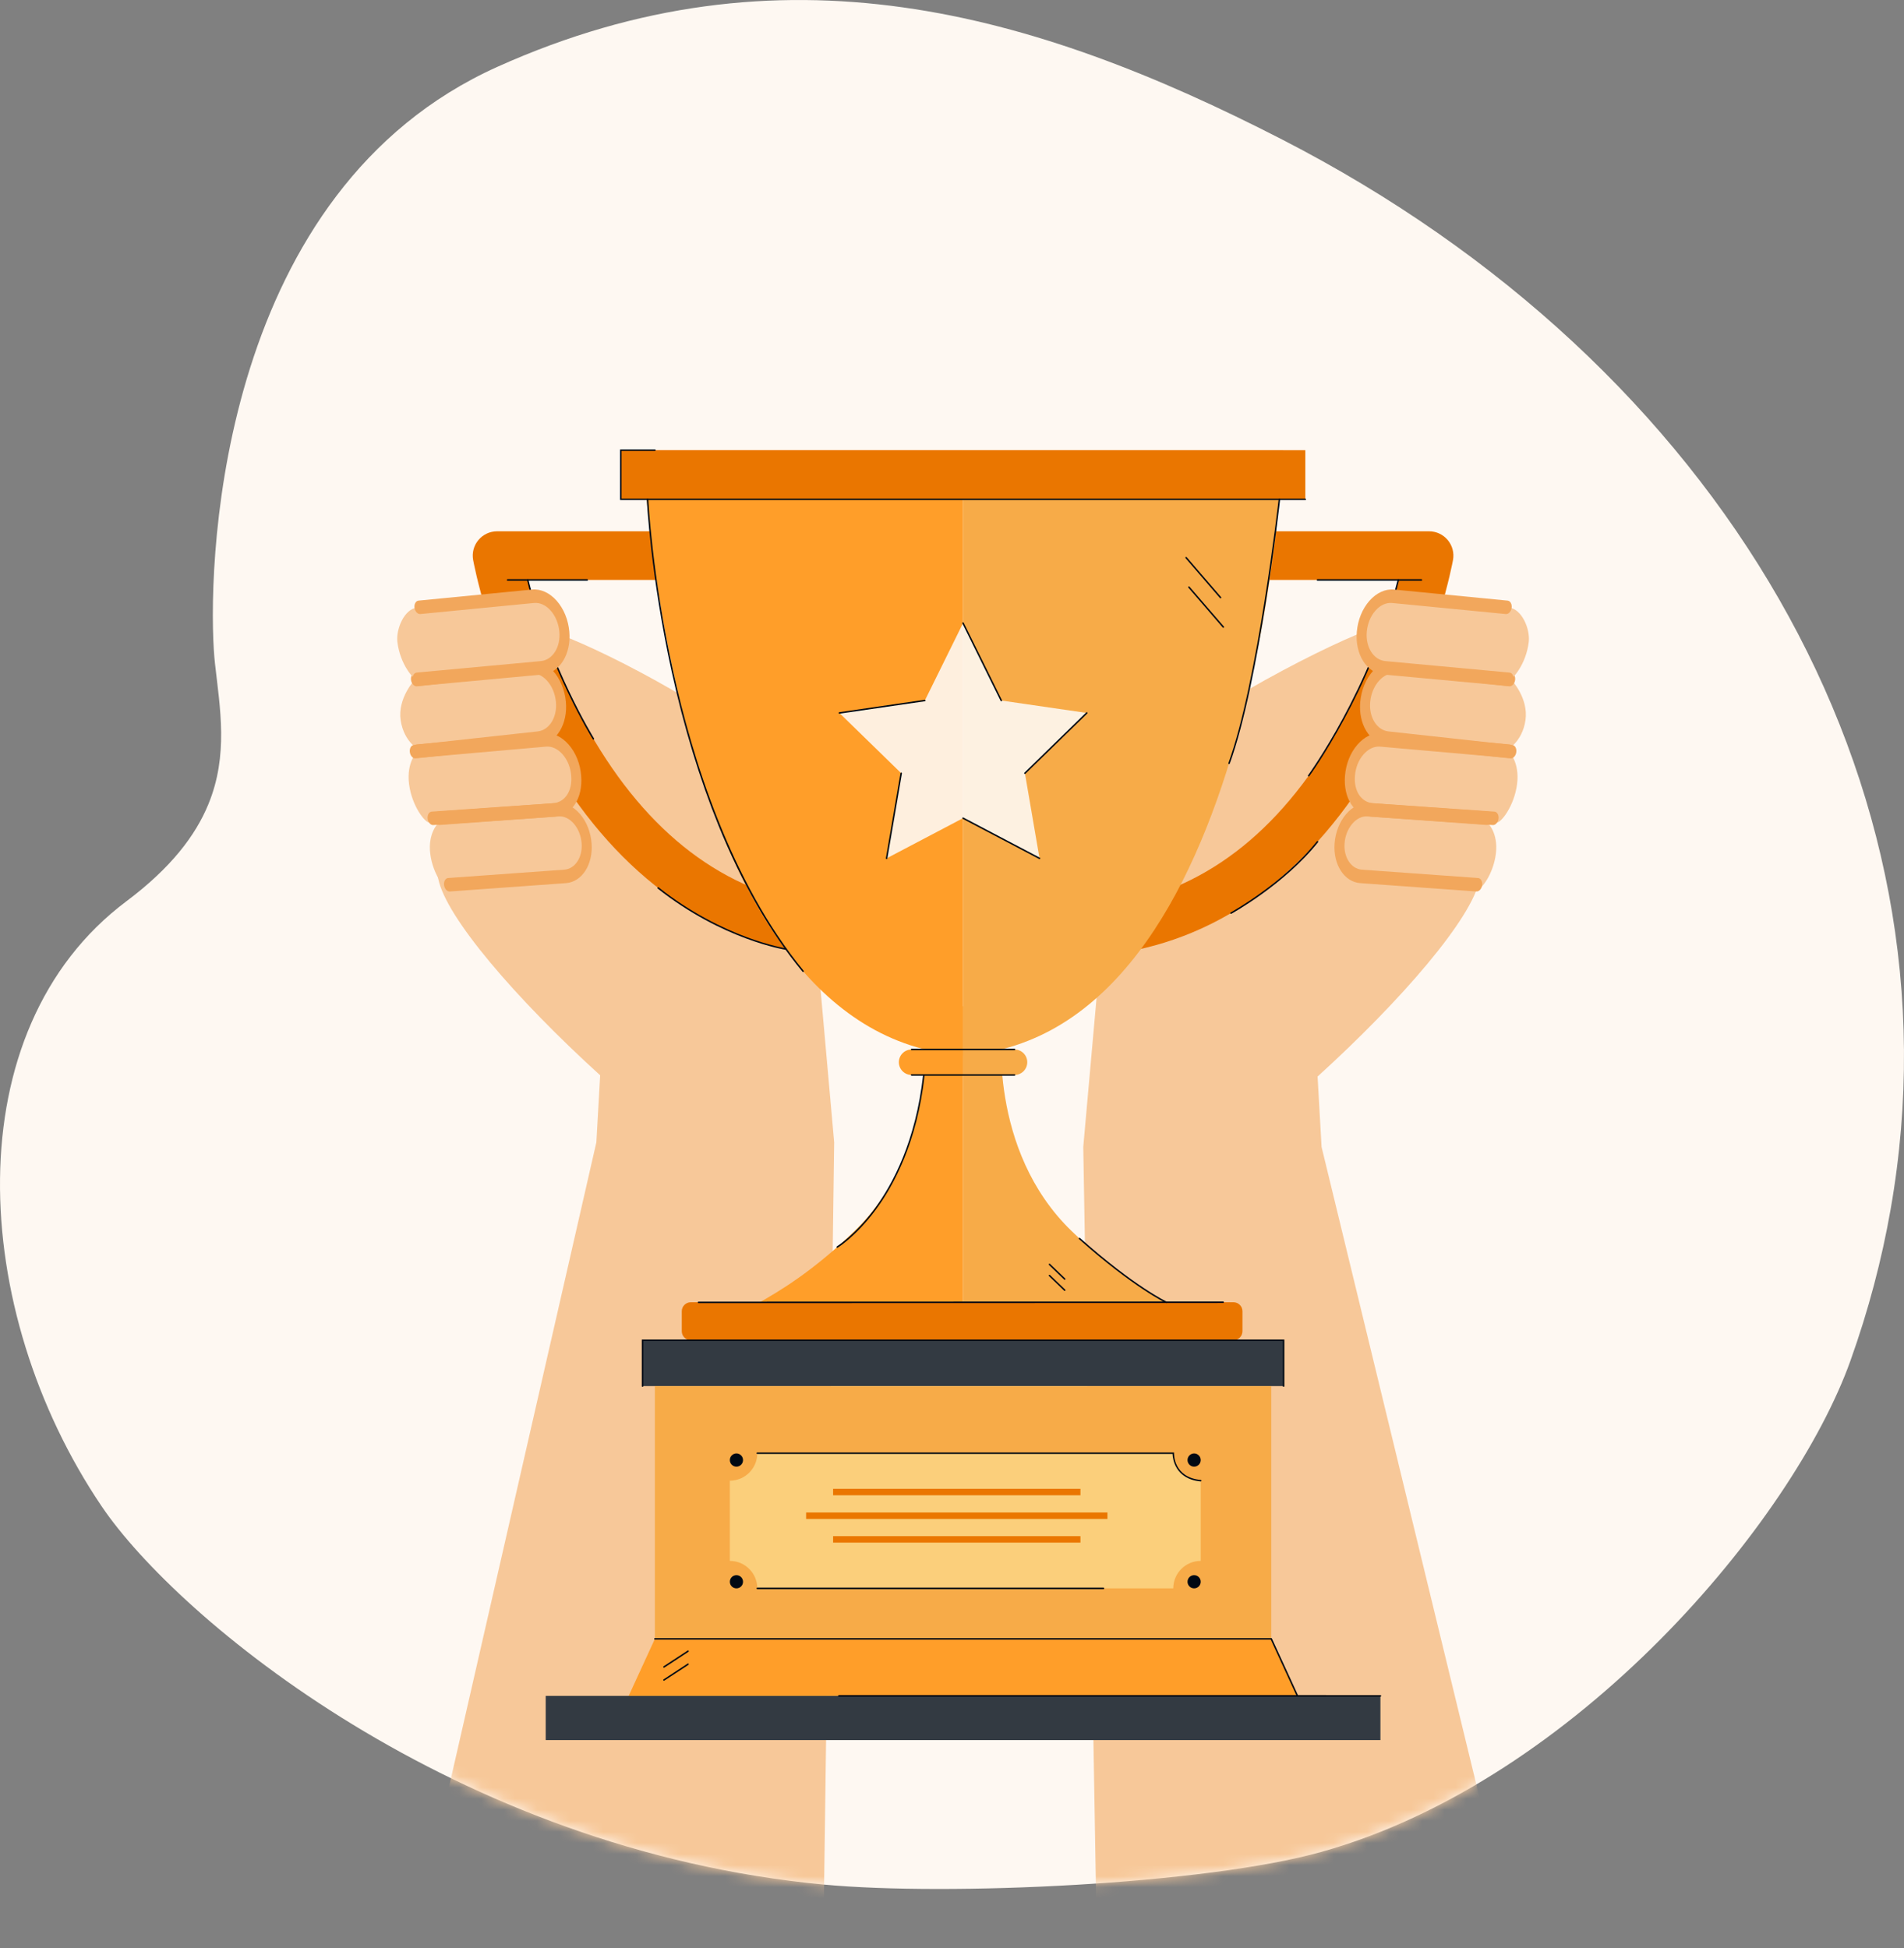<svg width="172" height="176" viewBox="0 0 172 176" fill="none" xmlns="http://www.w3.org/2000/svg">
<rect x="0" y="0" width="172" height="176" fill="#808080" stroke="none"/>
<g clip-path="url(#clip0_250_10952)">
<path d="M170.797 109.223C169.997 113.796 168.79 118.379 167.157 122.945C161.974 137.433 142.427 160.847 119.388 167.303C108.849 170.256 85.641 171.313 74.428 170.261C41.059 167.131 16.028 146.214 9.184 136.087C-2.775 118.396 -4.084 93.044 11.415 81.428C15.435 78.415 17.652 75.501 18.816 72.677C20.653 68.223 19.873 63.993 19.421 59.952C19.382 59.608 19.346 59.185 19.315 58.692C18.76 49.71 20.123 17.193 44.937 6.036C70.55 -5.48 93.308 1.033 115.829 12.608C155.463 32.977 177.542 70.725 170.797 109.223Z" fill="#FEF8F2"/>
<mask id="mask0_250_10952" style="mask-type:luminance" maskUnits="userSpaceOnUse" x="-1" y="0" width="173" height="171">
<path d="M170.797 109.223C169.997 113.796 168.79 118.379 167.157 122.945C161.974 137.433 142.427 160.847 119.388 167.302C108.849 170.255 85.641 171.313 74.428 170.261C41.059 167.131 16.028 146.214 9.184 136.087C-2.775 118.396 -4.084 93.044 11.415 81.427C15.435 78.415 17.652 75.501 18.816 72.677C20.653 68.223 19.873 63.992 19.421 59.952C19.382 59.608 19.346 59.185 19.315 58.691C18.76 49.71 20.123 17.192 44.937 6.035C70.55 -5.48 93.308 1.033 115.829 12.608C155.463 32.977 177.542 70.724 170.797 109.223Z" fill="white"/>
</mask>
<g mask="url(#mask0_250_10952)">
<path d="M53.873 103.202L54.216 97.147C46.553 90.181 40.284 82.867 39.587 79.383C38.891 75.901 41.33 75.204 41.33 75.204C39.24 69.98 43.767 68.935 43.767 68.935C41.678 62.318 47.948 61.272 47.948 61.272C46.554 57.094 45.427 56.234 49.258 56.931C51.794 57.392 63.323 63.117 68.148 67.398C71.049 69.972 72.815 73.588 73.061 77.458L75.356 103.201L74.383 175.082H37.441L53.873 103.202Z" fill="#F7C899"/>
<path d="M133.654 79.495C132.957 82.979 126.688 90.292 119.026 97.258L119.326 102.562L119.356 103.091L119.386 103.62L136.73 175.083H99.08L97.858 103.62L97.904 103.091L97.952 102.562L100.181 77.57C100.426 73.699 102.193 70.083 105.094 67.51C109.92 63.229 122.368 56.982 124.904 56.521C128.734 55.824 126.687 57.205 125.294 61.384C125.294 61.384 131.563 62.43 129.474 69.047C129.474 69.047 134.002 70.092 131.912 75.316C131.913 75.316 134.351 76.013 133.654 79.495Z" fill="#F7C899"/>
<path d="M83.48 92.682C83.48 92.682 84.812 103.865 77.179 111.232C69.546 118.598 65.286 118.243 64.576 121.083H87V90.907L83.48 92.682Z" fill="#FF9E29"/>
<path d="M90.519 92.682C90.519 92.682 89.187 103.865 96.82 111.232C104.452 118.598 108.713 118.243 109.423 121.083H86.999V90.907L90.519 92.682Z" fill="#F7AB48"/>
<path d="M71.437 85.838C61.913 83.86 53.919 77.092 48.321 66.265C44.18 58.257 42.799 50.903 42.742 50.594C42.625 49.952 42.797 49.292 43.215 48.791C43.632 48.29 44.251 48 44.903 48H60.406V52.394H47.678C48.406 55.118 49.836 59.653 52.275 64.345C57.311 74.034 64.059 79.818 72.331 81.536L71.437 85.838Z" fill="#EA7600"/>
<path d="M102.563 85.838L101.67 81.536C109.943 79.818 116.69 74.034 121.726 64.345C124.165 59.652 125.595 55.118 126.323 52.394H113.595V48H129.097C129.75 48 130.368 48.29 130.785 48.791C131.203 49.292 131.376 49.953 131.259 50.594C131.202 50.903 129.821 58.256 125.68 66.265C120.081 77.093 112.087 83.861 102.563 85.838Z" fill="#EA7600"/>
<path d="M87 40.671H58.096C58.096 40.671 60.165 93.569 87 95.344V40.671Z" fill="#FF9E29"/>
<path d="M115.902 40.671H86.999V95.344C113.834 93.569 115.902 40.671 115.902 40.671Z" fill="#F7AB48"/>
<path d="M87 94.813H82.353C81.716 94.813 81.2 95.329 81.2 95.966C81.2 96.603 81.716 97.12 82.353 97.12H87V94.813Z" fill="#FF9E29"/>
<path d="M86.999 94.813H91.646C92.283 94.813 92.799 95.329 92.799 95.966C92.799 96.603 92.283 97.12 91.646 97.12H86.999V94.813Z" fill="#F7AB48"/>
<path d="M115.956 121.083H58.044V125.225H115.956V121.083Z" fill="#333A42"/>
<path d="M117.918 40.671H56.083V45.109H117.918V40.671Z" fill="#EA7600"/>
<path d="M117.917 45.176H56.015V40.605H59.164C59.201 40.605 59.232 40.635 59.232 40.672C59.232 40.71 59.202 40.74 59.164 40.74H56.149V45.044H117.916C117.953 45.044 117.984 45.073 117.984 45.111C117.984 45.146 117.954 45.176 117.917 45.176Z" fill="#000913"/>
<path d="M114.84 125.225H59.159V148.064H114.84V125.225Z" fill="#F7AB48"/>
<path d="M124.703 153.212H49.298V157.206H124.703V153.212Z" fill="#333A42"/>
<path d="M117.208 153.212H56.793L59.159 148.064H114.841L117.208 153.212Z" fill="#FF9E29"/>
<g opacity="0.9">
<path d="M86.999 56.292L90.453 63.289L98.174 64.411L92.587 69.857L93.906 77.547L86.999 73.916L80.093 77.547L81.412 69.857L75.825 64.411L83.546 63.289L86.999 56.292Z" fill="#FEF8F2"/>
</g>
<path d="M111.424 117.651H62.403C61.953 117.651 61.589 118.015 61.589 118.465V120.268C61.589 120.718 61.953 121.082 62.403 121.082H111.424C111.873 121.082 112.238 120.718 112.238 120.268V118.465C112.238 118.016 111.873 117.651 111.424 117.651Z" fill="#EA7600"/>
<g opacity="0.6">
<path d="M108.469 141.019V133.771C107.1 133.771 105.989 132.661 105.989 131.291H68.411C68.411 132.66 67.301 133.771 65.931 133.771V141.019C67.3 141.019 68.411 142.129 68.411 143.499H105.989C105.989 142.13 107.1 141.019 108.469 141.019Z" fill="#FDE79D"/>
</g>
<path d="M107.873 132.505C108.202 132.505 108.469 132.238 108.469 131.909C108.469 131.579 108.202 131.312 107.873 131.312C107.543 131.312 107.276 131.579 107.276 131.909C107.276 132.238 107.543 132.505 107.873 132.505Z" fill="#000913"/>
<path d="M108.469 142.903C108.469 143.232 108.202 143.499 107.873 143.499C107.543 143.499 107.276 143.232 107.276 142.903C107.276 142.573 107.543 142.307 107.873 142.307C108.202 142.307 108.469 142.573 108.469 142.903Z" fill="#000913"/>
<path d="M67.123 131.909C67.123 132.238 66.857 132.505 66.527 132.505C66.198 132.505 65.931 132.238 65.931 131.909C65.931 131.579 66.198 131.312 66.527 131.312C66.857 131.312 67.123 131.579 67.123 131.909Z" fill="#000913"/>
<path d="M67.123 142.903C67.123 143.233 66.857 143.499 66.527 143.499C66.198 143.499 65.931 143.233 65.931 142.903C65.931 142.574 66.198 142.307 66.527 142.307C66.857 142.307 67.123 142.574 67.123 142.903Z" fill="#000913"/>
<path d="M97.603 134.506H75.26V135.089H97.603V134.506Z" fill="#EA7600"/>
<path d="M100.041 136.645H72.822V137.228H100.041V136.645Z" fill="#EA7600"/>
<path d="M97.603 138.783H75.26V139.366H97.603V138.783Z" fill="#EA7600"/>
<path d="M63.104 117.732C63.068 117.732 63.037 117.702 63.037 117.665C63.037 117.628 63.067 117.597 63.104 117.597L110.497 117.584C110.533 117.584 110.564 117.614 110.564 117.651C110.564 117.688 110.534 117.719 110.497 117.719L63.104 117.732Z" fill="#000913"/>
<path d="M91.646 94.88H82.354C82.317 94.88 82.286 94.85 82.286 94.813C82.286 94.776 82.316 94.746 82.354 94.746H91.646C91.683 94.746 91.714 94.775 91.714 94.813C91.714 94.85 91.683 94.88 91.646 94.88Z" fill="#000913"/>
<path d="M91.646 97.187H82.354C82.317 97.187 82.286 97.157 82.286 97.12C82.286 97.082 82.316 97.052 82.354 97.052H91.646C91.683 97.052 91.714 97.082 91.714 97.12C91.714 97.157 91.683 97.187 91.646 97.187Z" fill="#000913"/>
<path d="M75.631 112.731C75.608 112.731 75.586 112.719 75.573 112.698C75.554 112.666 75.565 112.625 75.597 112.605C75.613 112.596 77.247 111.594 79.015 109.196C80.647 106.982 82.731 103.091 83.389 97.128C83.393 97.091 83.427 97.064 83.463 97.068C83.5 97.072 83.527 97.106 83.523 97.142C82.861 103.14 80.763 107.055 79.119 109.282C77.336 111.7 75.683 112.711 75.667 112.721C75.655 112.727 75.643 112.731 75.631 112.731Z" fill="#000913"/>
<path d="M105.383 117.732C105.373 117.732 105.363 117.73 105.355 117.726C105.326 117.713 102.416 116.346 97.473 111.944C97.445 111.919 97.444 111.876 97.468 111.849C97.492 111.821 97.534 111.819 97.562 111.843C102.486 116.23 105.382 117.591 105.41 117.605C105.443 117.62 105.458 117.66 105.442 117.694C105.433 117.718 105.409 117.732 105.383 117.732Z" fill="#000913"/>
<path d="M96.185 115.623C96.168 115.623 96.151 115.617 96.138 115.605L94.76 114.28C94.733 114.254 94.732 114.212 94.758 114.186C94.784 114.159 94.826 114.158 94.852 114.184L96.231 115.508C96.258 115.534 96.259 115.577 96.233 115.603C96.22 115.616 96.202 115.623 96.185 115.623Z" fill="#000913"/>
<path d="M96.185 116.63C96.168 116.63 96.151 116.624 96.138 116.612L94.76 115.287C94.733 115.261 94.732 115.218 94.758 115.192C94.784 115.165 94.826 115.164 94.852 115.19L96.231 116.515C96.258 116.541 96.259 116.584 96.233 116.61C96.22 116.622 96.202 116.63 96.185 116.63Z" fill="#000913"/>
<path d="M72.549 87.816C72.529 87.816 72.51 87.808 72.496 87.792C69.577 84.243 67.021 79.789 64.899 74.557C63.202 70.372 61.777 65.682 60.664 60.617C58.769 51.994 58.433 45.181 58.429 45.113C58.427 45.076 58.456 45.044 58.492 45.043C58.53 45.041 58.561 45.069 58.563 45.106C58.566 45.174 58.903 51.977 60.795 60.59C62.541 68.536 66.007 79.69 72.6 87.707C72.623 87.736 72.619 87.779 72.59 87.802C72.578 87.811 72.563 87.816 72.549 87.816Z" fill="#000913"/>
<path d="M111.031 69.031C111.024 69.031 111.016 69.03 111.008 69.027C110.974 69.015 110.955 68.976 110.968 68.942C113.621 61.658 115.49 45.267 115.509 45.102C115.513 45.066 115.546 45.039 115.583 45.044C115.619 45.047 115.646 45.081 115.642 45.118C115.623 45.282 113.752 61.69 111.093 68.988C111.084 69.014 111.059 69.031 111.031 69.031Z" fill="#000913"/>
<path d="M128.405 52.461H119.016C118.98 52.461 118.949 52.431 118.949 52.394C118.949 52.357 118.979 52.326 119.016 52.326H128.405C128.442 52.326 128.473 52.356 128.473 52.394C128.473 52.431 128.443 52.461 128.405 52.461Z" fill="#000913"/>
<path d="M118.22 70.151C118.206 70.151 118.192 70.147 118.18 70.138C118.151 70.116 118.144 70.075 118.166 70.045C118.223 69.968 123.829 62.24 126.258 52.379C126.267 52.344 126.303 52.322 126.339 52.33C126.375 52.339 126.397 52.376 126.388 52.411C123.953 62.298 118.33 70.047 118.274 70.124C118.261 70.141 118.241 70.151 118.22 70.151Z" fill="#000913"/>
<path d="M53.05 52.461H45.853C45.817 52.461 45.786 52.431 45.786 52.394C45.786 52.357 45.816 52.326 45.853 52.326H53.05C53.086 52.326 53.117 52.356 53.117 52.394C53.117 52.431 53.086 52.461 53.05 52.461Z" fill="#000913"/>
<path d="M53.605 66.817C53.583 66.817 53.561 66.806 53.548 66.785C53.509 66.721 49.533 60.278 47.611 52.41C47.603 52.375 47.625 52.338 47.66 52.329C47.696 52.321 47.733 52.343 47.741 52.379C49.659 60.224 53.622 66.65 53.662 66.714C53.681 66.746 53.672 66.787 53.641 66.807C53.63 66.813 53.618 66.817 53.605 66.817Z" fill="#000913"/>
<path d="M71.009 85.813C71.007 85.813 71.003 85.813 71 85.812C70.943 85.803 65.287 84.918 59.414 80.274C59.385 80.251 59.38 80.209 59.403 80.18C59.426 80.151 59.469 80.146 59.498 80.169C65.343 84.791 70.964 85.671 71.02 85.679C71.057 85.685 71.082 85.719 71.077 85.755C71.07 85.789 71.041 85.813 71.009 85.813Z" fill="#000913"/>
<path d="M111.205 82.56C111.181 82.56 111.158 82.548 111.147 82.526C111.129 82.493 111.141 82.452 111.174 82.434C111.221 82.408 115.924 79.812 118.964 76.005C118.987 75.976 119.03 75.971 119.059 75.994C119.088 76.017 119.092 76.06 119.069 76.089C116.012 79.918 111.285 82.527 111.238 82.553C111.228 82.558 111.217 82.56 111.205 82.56Z" fill="#000913"/>
<path d="M110.258 54.055C110.24 54.055 110.221 54.047 110.207 54.032L107.1 50.426C107.076 50.399 107.079 50.356 107.107 50.332C107.134 50.308 107.177 50.311 107.201 50.339L110.308 53.944C110.332 53.972 110.329 54.014 110.301 54.039C110.289 54.05 110.273 54.055 110.258 54.055Z" fill="#000913"/>
<path d="M110.513 56.719C110.494 56.719 110.476 56.711 110.462 56.696L107.355 53.09C107.331 53.062 107.334 53.02 107.362 52.996C107.39 52.972 107.432 52.975 107.456 53.003L110.563 56.608C110.587 56.636 110.585 56.678 110.557 56.703C110.544 56.713 110.529 56.719 110.513 56.719Z" fill="#000913"/>
<path d="M80.094 77.615C80.09 77.615 80.086 77.615 80.082 77.614C80.046 77.607 80.021 77.572 80.027 77.537L81.346 69.846C81.353 69.81 81.387 69.786 81.423 69.791C81.46 69.798 81.484 69.833 81.478 69.868L80.159 77.559C80.154 77.592 80.126 77.615 80.094 77.615Z" fill="#000913"/>
<path d="M75.826 64.478C75.793 64.478 75.764 64.454 75.759 64.42C75.753 64.383 75.779 64.35 75.816 64.344L83.537 63.221C83.573 63.216 83.608 63.242 83.613 63.278C83.619 63.315 83.593 63.349 83.556 63.354L75.835 64.477C75.832 64.478 75.829 64.478 75.826 64.478Z" fill="#000913"/>
<path d="M90.453 63.356C90.428 63.356 90.404 63.343 90.392 63.319L86.939 56.322C86.922 56.288 86.936 56.249 86.97 56.232C87.002 56.216 87.043 56.229 87.059 56.263L90.512 63.26C90.529 63.293 90.515 63.333 90.481 63.349C90.473 63.353 90.463 63.356 90.453 63.356Z" fill="#000913"/>
<path d="M92.587 69.924C92.569 69.924 92.552 69.918 92.539 69.904C92.513 69.877 92.513 69.835 92.54 69.81L98.127 64.363C98.154 64.337 98.196 64.338 98.221 64.364C98.247 64.391 98.246 64.433 98.22 64.459L92.633 69.905C92.621 69.918 92.604 69.924 92.587 69.924Z" fill="#000913"/>
<path d="M93.906 77.615C93.895 77.615 93.885 77.612 93.875 77.607L86.969 73.977C86.936 73.959 86.924 73.919 86.941 73.886C86.959 73.853 86.999 73.841 87.032 73.858L93.938 77.489C93.971 77.506 93.983 77.546 93.966 77.579C93.953 77.601 93.93 77.615 93.906 77.615Z" fill="#000913"/>
<path d="M115.956 125.293C115.92 125.293 115.889 125.263 115.889 125.225V121.151H58.111V125.225C58.111 125.262 58.081 125.293 58.044 125.293C58.007 125.293 57.976 125.263 57.976 125.225V121.017H116.023V125.225C116.024 125.262 115.994 125.293 115.956 125.293Z" fill="#000913"/>
<path d="M108.469 133.838C108.467 133.838 108.465 133.838 108.463 133.838C106.129 133.626 105.938 131.746 105.924 131.358H68.411C68.374 131.358 68.343 131.328 68.343 131.29C68.343 131.253 68.373 131.223 68.411 131.223H106.059L106.057 131.292C106.054 131.382 106.013 133.479 108.475 133.703C108.512 133.706 108.54 133.738 108.536 133.776C108.533 133.812 108.504 133.838 108.469 133.838Z" fill="#000913"/>
<path d="M99.683 143.567H68.411C68.374 143.567 68.343 143.537 68.343 143.499C68.343 143.463 68.373 143.432 68.411 143.432H99.683C99.72 143.432 99.751 143.462 99.751 143.499C99.751 143.537 99.721 143.567 99.683 143.567Z" fill="#000913"/>
<path d="M117.208 153.28C117.183 153.28 117.157 153.265 117.147 153.24L114.798 148.132H59.159C59.122 148.132 59.092 148.102 59.092 148.064C59.092 148.027 59.121 147.997 59.159 147.997H114.884L114.902 148.036L117.268 153.184C117.284 153.218 117.269 153.257 117.236 153.273C117.226 153.278 117.216 153.28 117.208 153.28Z" fill="#000913"/>
<path d="M119.781 153.28H75.788C75.751 153.28 75.721 153.25 75.721 153.212C75.721 153.176 75.751 153.145 75.788 153.145H119.781C119.818 153.145 119.849 153.175 119.849 153.212C119.849 153.25 119.819 153.28 119.781 153.28Z" fill="#000913"/>
<path d="M59.982 150.665C59.959 150.665 59.938 150.654 59.926 150.635C59.906 150.604 59.914 150.563 59.945 150.542L62.119 149.117C62.149 149.097 62.191 149.106 62.211 149.137C62.231 149.167 62.223 149.209 62.192 149.229L60.018 150.654C60.007 150.661 59.994 150.665 59.982 150.665Z" fill="#000913"/>
<path d="M59.982 151.843C59.959 151.843 59.938 151.832 59.926 151.813C59.906 151.782 59.914 151.741 59.945 151.721L62.119 150.296C62.149 150.275 62.191 150.284 62.211 150.315C62.231 150.346 62.223 150.387 62.192 150.407L60.018 151.832C60.007 151.839 59.994 151.843 59.982 151.843Z" fill="#000913"/>
<path d="M124.703 153.28H75.788C75.751 153.28 75.721 153.25 75.721 153.212C75.721 153.176 75.751 153.145 75.788 153.145H124.703C124.74 153.145 124.77 153.175 124.77 153.212C124.77 153.25 124.74 153.28 124.703 153.28Z" fill="#000913"/>
<path d="M137.805 65.069C137.511 67.081 136.055 67.911 135.72 67.874L125.332 66.685C124.074 66.541 123.162 65.119 123.328 63.395C123.51 61.507 124.824 60.071 126.181 60.226L136.523 61.409C136.524 61.409 138.099 63.057 137.805 65.069Z" fill="#F7C899"/>
<path d="M137.045 70.852C136.779 72.867 135.576 74.33 135.24 74.301L124.002 73.313C122.739 73.202 121.805 71.807 121.947 70.084C122.102 68.195 123.399 66.728 124.76 66.847L136.284 67.861C136.284 67.86 137.309 68.838 137.045 70.852Z" fill="#F7C899"/>
<path d="M135.132 77.124C134.901 79.002 133.791 80.381 133.477 80.359L122.988 79.605C121.809 79.52 120.927 78.237 121.044 76.631C121.173 74.872 122.371 73.487 123.642 73.579L134.398 74.352C134.399 74.352 135.363 75.246 135.132 77.124Z" fill="#F7C899"/>
<path d="M136.541 68.513C136.75 68.476 136.934 68.25 136.975 67.959C137.023 67.624 136.863 67.331 136.617 67.304L125.42 66.079C124.368 65.958 123.647 64.786 123.78 63.408C123.851 62.67 124.134 61.993 124.577 61.501C125.02 61.01 125.56 60.772 126.097 60.834L136.335 62.005C136.579 62.029 136.818 61.783 136.866 61.449C136.915 61.114 136.756 60.82 136.509 60.792L126.271 59.62C125.499 59.532 124.688 59.888 124.048 60.597C123.4 61.316 122.985 62.307 122.882 63.386C122.687 65.402 123.727 67.119 125.247 67.293L136.445 68.519C136.477 68.521 136.509 68.519 136.541 68.513Z" fill="#F2A75C"/>
<path d="M138.102 57.992C137.868 60.011 136.616 61.458 136.281 61.426L125.072 60.334C123.838 60.213 122.902 58.874 123.013 57.182C123.139 55.245 124.465 53.734 125.848 53.869L136.308 54.888C137.471 55.002 138.238 56.822 138.102 57.992Z" fill="#F7C899"/>
<path d="M136.295 61.973C136.504 61.932 136.686 61.703 136.725 61.412C136.769 61.077 136.606 60.786 136.36 60.764L125.137 59.725C124.082 59.622 123.349 58.463 123.469 57.085C123.534 56.347 123.811 55.666 124.251 55.168C124.69 54.67 125.228 54.423 125.765 54.476L136.027 55.476C136.273 55.496 136.509 55.247 136.554 54.912C136.6 54.577 136.437 54.286 136.191 54.262L125.929 53.262C125.155 53.187 124.347 53.556 123.712 54.275C123.07 55.004 122.663 55.999 122.57 57.077C122.393 59.094 123.449 60.791 124.974 60.939L136.198 61.977C136.231 61.981 136.263 61.98 136.295 61.973Z" fill="#F2A75C"/>
<path d="M134.935 74.535C135.149 74.496 135.336 74.26 135.372 73.963C135.412 73.627 135.245 73.341 134.997 73.324L124.019 72.567C122.956 72.473 122.287 71.452 122.4 70.083C122.459 69.345 122.734 68.663 123.171 68.161C123.609 67.659 124.143 67.407 124.684 67.454L136.208 68.468C136.454 68.491 136.69 68.236 136.733 67.9C136.777 67.564 136.613 67.274 136.366 67.253L124.842 66.239C124.066 66.17 123.26 66.548 122.629 67.272C121.989 68.007 121.588 69.006 121.501 70.083C121.336 72.092 122.331 73.647 123.869 73.781L134.854 74.539C134.88 74.541 134.907 74.54 134.935 74.535Z" fill="#F2A75C"/>
<path d="M133.455 80.534C133.669 80.495 133.854 80.259 133.891 79.963C133.932 79.627 133.765 79.34 133.518 79.323L123.029 78.57C122.058 78.5 121.37 77.458 121.462 76.196C121.512 75.52 121.758 74.892 122.155 74.427C122.552 73.961 123.042 73.723 123.536 73.759L134.292 74.531C134.536 74.55 134.771 74.292 134.812 73.956C134.853 73.621 134.686 73.334 134.439 73.317L123.683 72.544C122.951 72.491 122.193 72.857 121.603 73.549C121.006 74.25 120.636 75.195 120.561 76.212C120.422 78.113 121.441 79.683 122.881 79.786L133.371 80.54C133.399 80.541 133.427 80.539 133.455 80.534Z" fill="#F2A75C"/>
<path d="M36.194 65.07C36.488 67.081 37.945 67.912 38.279 67.874L48.667 66.685C49.925 66.542 50.837 65.12 50.671 63.396C50.489 61.508 49.175 60.071 47.818 60.226L37.475 61.41C37.475 61.409 35.9 63.058 36.194 65.07Z" fill="#F7C899"/>
<path d="M36.953 70.852C37.219 72.867 38.422 74.329 38.758 74.3L49.996 73.313C51.259 73.202 52.193 71.807 52.051 70.083C51.896 68.195 50.599 66.728 49.238 66.847L37.714 67.861C37.714 67.86 36.688 68.838 36.953 70.852Z" fill="#F7C899"/>
<path d="M38.867 77.124C39.098 79.002 40.208 80.381 40.522 80.359L51.012 79.605C52.19 79.521 53.073 78.237 52.955 76.631C52.826 74.872 51.628 73.487 50.358 73.579L39.601 74.352C39.6 74.352 38.636 75.247 38.867 77.124Z" fill="#F7C899"/>
<path d="M37.458 68.513C37.249 68.476 37.065 68.25 37.024 67.959C36.977 67.624 37.137 67.331 37.382 67.304L48.579 66.079C49.631 65.958 50.353 64.786 50.22 63.408C50.148 62.67 49.865 61.992 49.422 61.501C48.979 61.01 48.439 60.772 47.903 60.833L37.665 62.005C37.42 62.029 37.181 61.783 37.133 61.449C37.085 61.114 37.244 60.82 37.489 60.792L47.727 59.62C48.499 59.532 49.31 59.888 49.95 60.597C50.598 61.316 51.014 62.307 51.117 63.386C51.311 65.402 50.272 67.119 48.751 67.293L37.555 68.517C37.523 68.521 37.49 68.519 37.458 68.513Z" fill="#F2A75C"/>
<path d="M35.899 57.993C36.133 60.011 37.385 61.459 37.72 61.427L48.929 60.334C50.163 60.214 51.099 58.875 50.988 57.183C50.862 55.245 49.536 53.734 48.152 53.869L37.693 54.889C36.53 55.002 35.763 56.822 35.899 57.993Z" fill="#F7C899"/>
<path d="M37.706 61.973C37.497 61.932 37.314 61.703 37.276 61.412C37.231 61.077 37.394 60.786 37.641 60.764L48.864 59.725C49.919 59.622 50.652 58.463 50.531 57.085C50.467 56.347 50.189 55.666 49.75 55.168C49.311 54.67 48.773 54.423 48.235 54.476L37.973 55.476C37.728 55.496 37.491 55.247 37.446 54.913C37.401 54.577 37.564 54.286 37.81 54.262L48.072 53.262C48.845 53.187 49.654 53.556 50.289 54.275C50.931 55.004 51.338 55.999 51.431 57.077C51.608 59.094 50.552 60.791 49.026 60.939L37.803 61.978C37.77 61.981 37.737 61.98 37.706 61.973Z" fill="#F2A75C"/>
<path d="M39.066 74.535C38.853 74.496 38.666 74.26 38.63 73.962C38.59 73.627 38.757 73.341 39.005 73.324L49.983 72.566C51.046 72.473 51.715 71.452 51.602 70.082C51.543 69.344 51.268 68.662 50.831 68.16C50.393 67.658 49.858 67.407 49.318 67.454L37.794 68.468C37.548 68.491 37.312 68.236 37.269 67.899C37.225 67.564 37.389 67.274 37.636 67.253L49.16 66.239C49.935 66.17 50.742 66.547 51.373 67.272C52.013 68.007 52.414 69.005 52.501 70.082C52.666 72.091 51.671 73.646 50.133 73.781L39.148 74.539C39.121 74.54 39.093 74.54 39.066 74.535Z" fill="#F2A75C"/>
<path d="M40.55 80.534C40.337 80.495 40.151 80.259 40.114 79.963C40.073 79.627 40.24 79.34 40.487 79.323L50.976 78.57C51.947 78.5 52.635 77.458 52.543 76.196C52.493 75.52 52.247 74.892 51.85 74.427C51.453 73.961 50.963 73.723 50.469 73.759L39.713 74.531C39.469 74.55 39.234 74.292 39.193 73.956C39.152 73.621 39.319 73.334 39.566 73.317L50.322 72.544C51.054 72.491 51.812 72.857 52.402 73.549C52.999 74.25 53.369 75.195 53.444 76.212C53.583 78.113 52.564 79.683 51.124 79.786L40.634 80.54C40.606 80.541 40.578 80.539 40.55 80.534Z" fill="#F2A75C"/>
</g>
</g>
<defs>
<clipPath id="clip0_250_10952">
<rect width="172" height="175.083" fill="white"/>
</clipPath>
</defs>
</svg>
